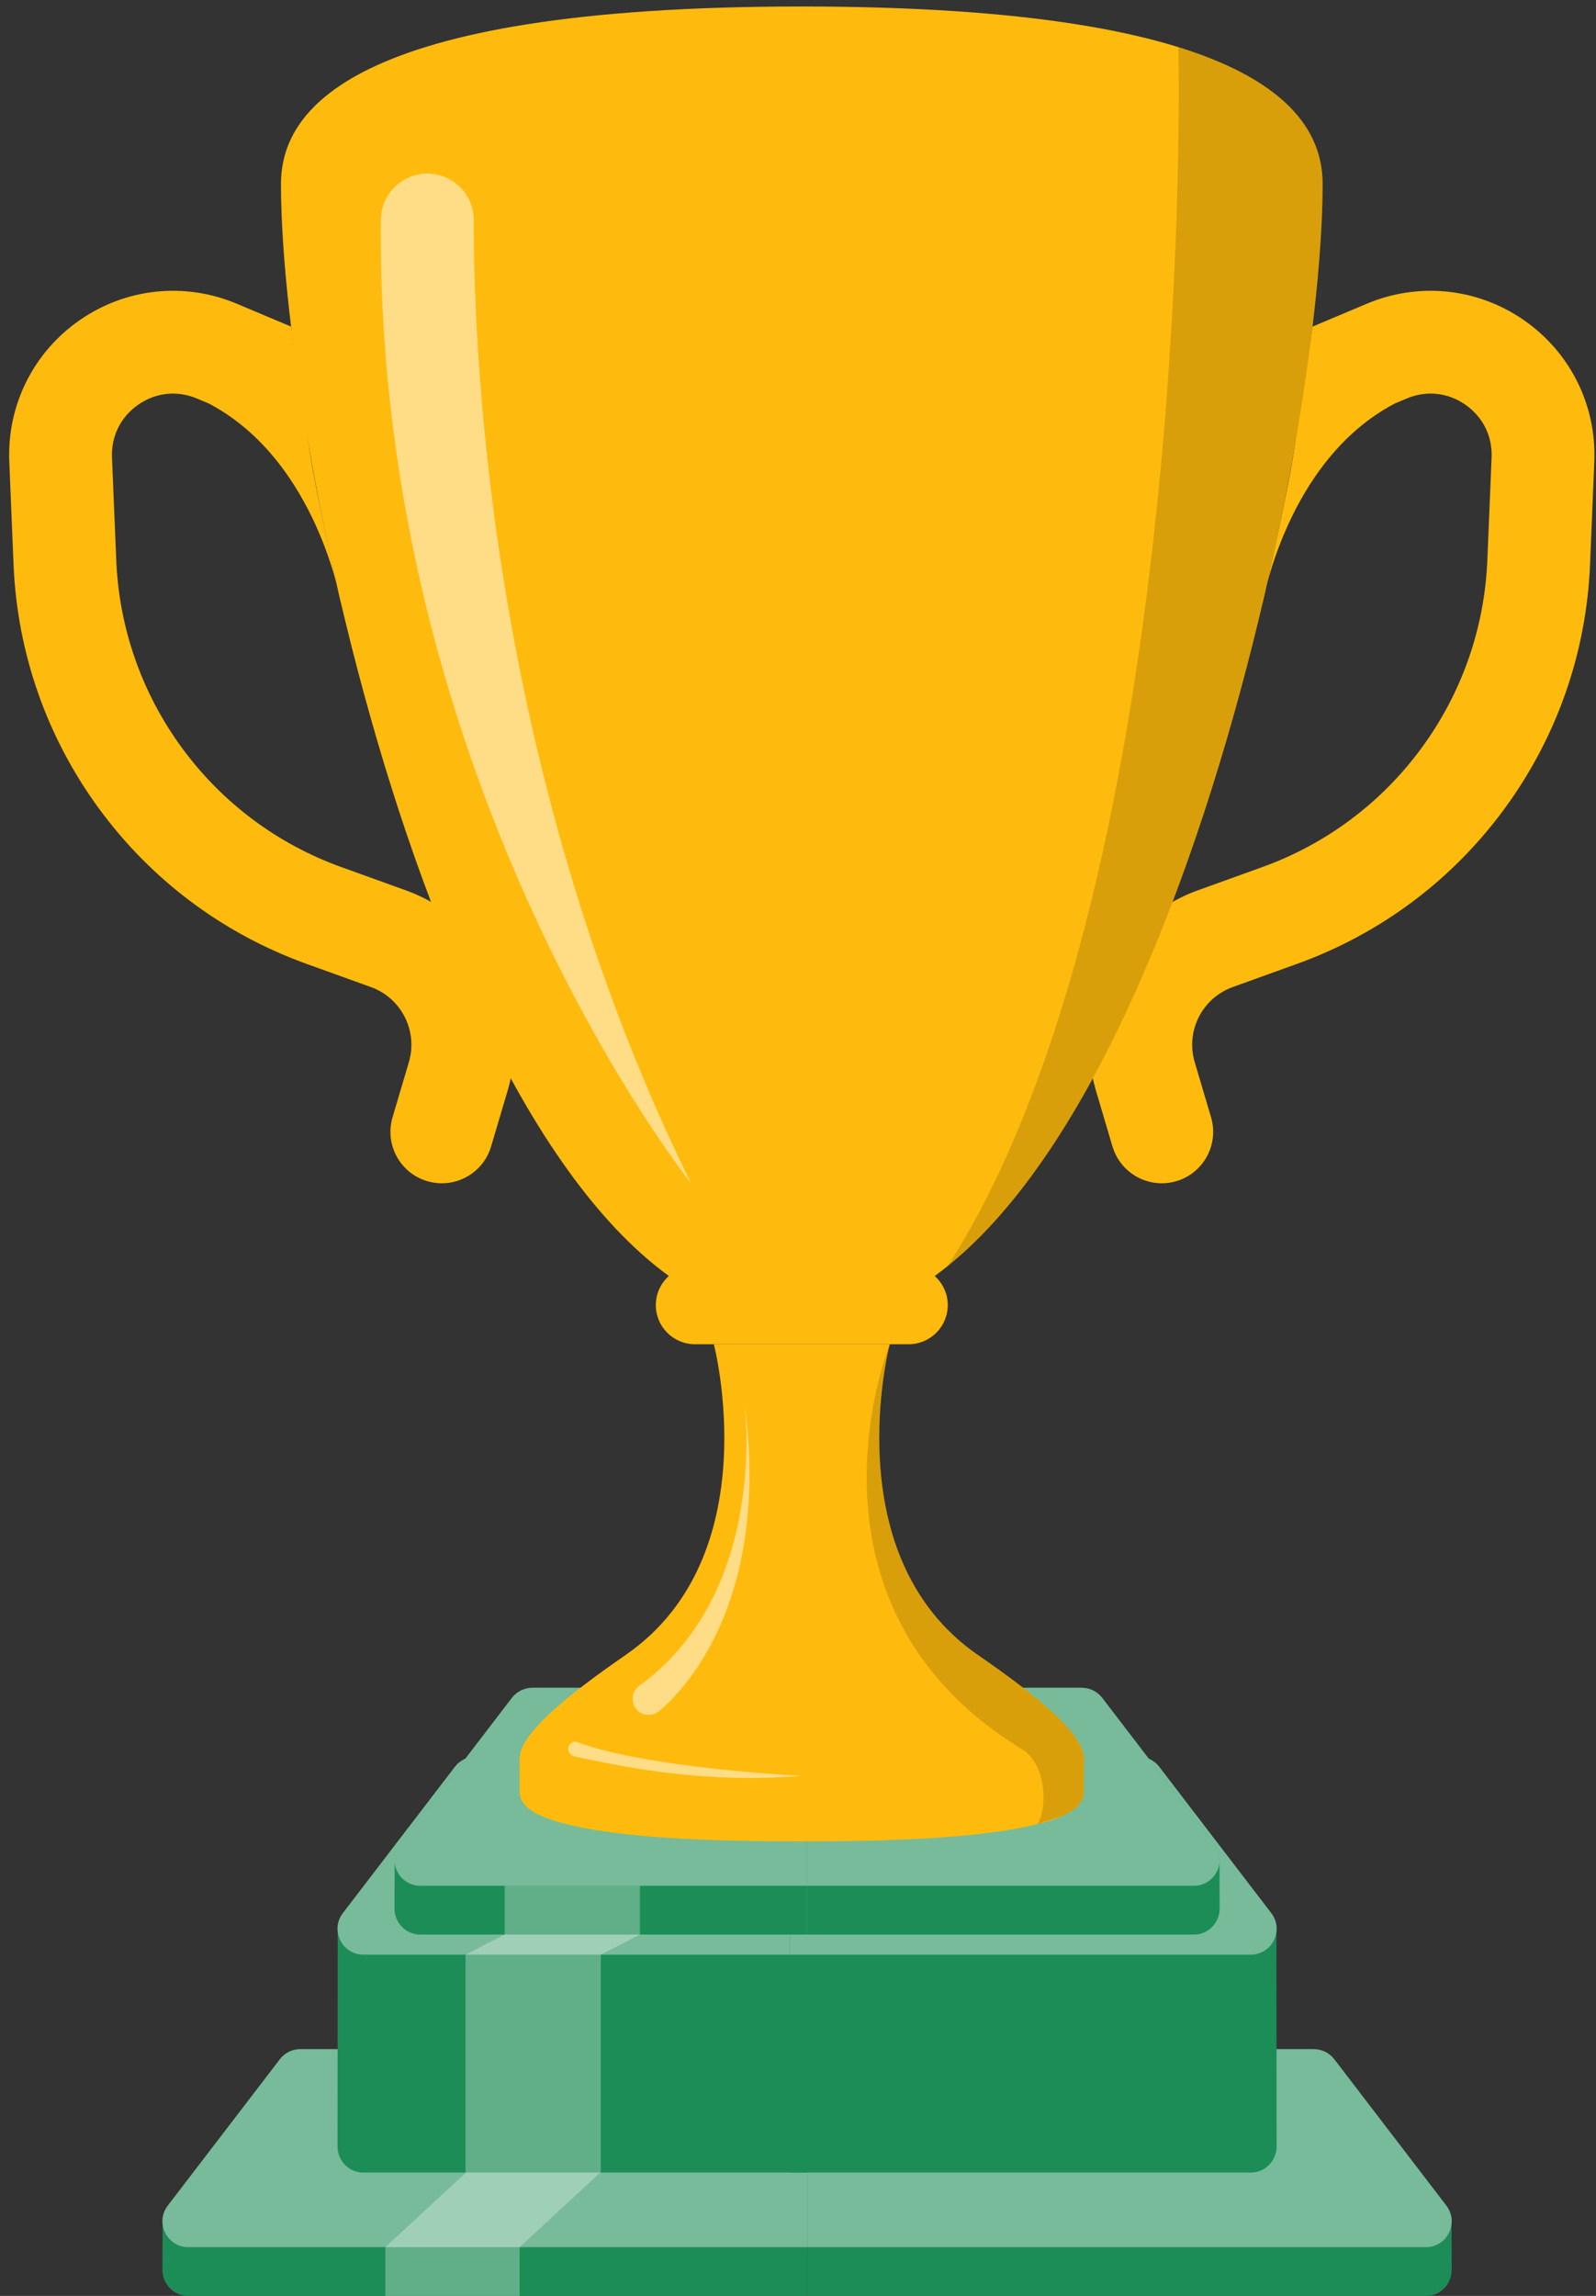<svg width="137" height="197" viewBox="0 0 137 197" fill="none" xmlns="http://www.w3.org/2000/svg">
<rect x="0" y="0" width="137" height="197" fill="#333333" stroke="none"/>
<path d="M25.782 180.01C25.092 180.01 24.44 180.331 24.021 180.879L16.619 190.542L13.959 190.897L13.943 194.665L13.947 194.665C13.889 195.853 14.81 197.001 16.166 197.001H69.279V180.01H25.782Z" fill="#1C8D57"/>
<path d="M69.279 175.824H25.782C25.091 175.824 24.441 176.146 24.021 176.694L14.405 189.248C13.287 190.707 14.327 192.815 16.166 192.815H69.279V175.824Z" fill="#1C8D57"/>
<path d="M69.279 175.824H25.782C25.091 175.824 24.441 176.146 24.021 176.694L14.405 189.248C13.287 190.707 14.327 192.815 16.166 192.815H69.279V175.824Z" fill="white" fill-opacity="0.4"/>
<path d="M40.811 163.406C40.121 163.406 39.47 163.728 39.05 164.276L28.988 165.666L28.973 184.077L28.977 184.078C28.918 185.266 29.839 186.413 31.195 186.413H70.731V163.406H40.811Z" fill="#1C8D57"/>
<path d="M70.731 150.727H40.811C40.121 150.727 39.47 151.048 39.05 151.596L29.434 164.15C28.316 165.609 29.356 167.717 31.195 167.717H70.731V150.727Z" fill="#1C8D57"/>
<path d="M70.731 150.727H40.811C40.121 150.727 39.47 151.048 39.05 151.596L29.434 164.15C28.316 165.609 29.356 167.717 31.195 167.717H70.731V150.727Z" fill="white" fill-opacity="0.4"/>
<path d="M112.775 180.01C113.465 180.01 114.116 180.331 114.535 180.879L121.937 190.542L124.598 190.897L124.613 194.665L124.609 194.665C124.668 195.853 123.747 197.001 122.391 197.001H69.277V180.01H112.775Z" fill="#1C8D57"/>
<path d="M69.279 175.824H112.776C113.467 175.824 114.118 176.146 114.537 176.694L124.153 189.248C125.271 190.707 124.23 192.815 122.392 192.815H69.279V175.824Z" fill="#1C8D57"/>
<path d="M69.279 175.824H112.776C113.467 175.824 114.118 176.146 114.537 176.694L124.153 189.248C125.271 190.707 124.23 192.815 122.392 192.815H69.279V175.824Z" fill="white" fill-opacity="0.4"/>
<path d="M97.745 163.406C98.435 163.406 99.086 163.728 99.505 164.276L109.568 165.666L109.583 184.077L109.579 184.078C109.638 185.266 108.717 186.413 107.361 186.413H67.824V163.406H97.745Z" fill="#1C8D57"/>
<path d="M67.826 150.727H97.746C98.437 150.727 99.088 151.048 99.507 151.596L109.123 164.15C110.241 165.609 109.201 167.717 107.362 167.717H67.826V150.727Z" fill="#1C8D57"/>
<path d="M67.826 150.727H97.746C98.437 150.727 99.088 151.048 99.507 151.596L109.123 164.15C110.241 165.609 109.201 167.717 107.362 167.717H67.826V150.727Z" fill="white" fill-opacity="0.4"/>
<path d="M45.7 149.002C45.009 149.002 44.358 149.324 43.939 149.871L36.537 159.535L33.877 159.889L33.861 163.657L33.865 163.657C33.806 164.845 34.727 165.993 36.084 165.993H69.278V149.002H45.7Z" fill="#1C8D57"/>
<path d="M92.856 149.002C93.546 149.002 94.198 149.324 94.617 149.871L102.019 159.535L104.68 159.889L104.694 163.657L104.691 163.657C104.749 164.845 103.829 165.993 102.472 165.993H69.277V149.002H92.856Z" fill="#1C8D57"/>
<path d="M69.278 144.816H45.7C45.009 144.816 44.358 145.138 43.939 145.686L34.323 158.24C33.205 159.699 34.245 161.807 36.084 161.807H69.278V144.816Z" fill="#1C8D57"/>
<path d="M69.278 144.816H45.7C45.009 144.816 44.358 145.138 43.939 145.686L34.323 158.24C33.205 159.699 34.245 161.807 36.084 161.807H69.278V144.816Z" fill="white" fill-opacity="0.4"/>
<path d="M69.277 144.816H92.856C93.546 144.816 94.198 145.138 94.617 145.686L104.233 158.24C105.351 159.699 104.311 161.807 102.472 161.807H69.277V144.816Z" fill="#1C8D57"/>
<path d="M69.277 144.816H92.856C93.546 144.816 94.198 145.138 94.617 145.686L104.233 158.24C105.351 159.699 104.311 161.807 102.472 161.807H69.277V144.816Z" fill="white" fill-opacity="0.4"/>
<path d="M54.931 165.992H43.322V161.807H54.931V165.992Z" fill="white" fill-opacity="0.3"/>
<path d="M44.605 197H33.078V192.814H44.605V197Z" fill="white" fill-opacity="0.3"/>
<path d="M51.57 186.413H39.961V167.717H51.57V186.413Z" fill="white" fill-opacity="0.3"/>
<path d="M33.078 192.815L40.002 186.412H51.529L44.605 192.815H33.078Z" fill="white" fill-opacity="0.3"/>
<path d="M43.322 165.992L39.961 167.717H51.57L54.931 165.992H43.322Z" fill="white" fill-opacity="0.3"/>
<path d="M68.826 0.557C29.66 0.557 24.119 9.641 24.119 15.798C24.119 39.925 39.967 113.522 68.826 113.522C97.686 113.522 113.533 39.925 113.533 15.798C113.533 9.641 107.993 0.557 68.826 0.557Z" fill="#FFBB0D"/>
<path d="M130.815 27.474C126.833 24.709 121.787 24.183 117.319 26.064L112.667 28.023C112.667 28.023 111.803 33.98 111.114 38.449C110.425 42.918 108.339 51.923 108.339 51.923C108.339 51.923 110.384 39.527 119.729 34.623L120.744 34.195C122.437 33.482 124.274 33.674 125.783 34.722C127.292 35.77 128.114 37.424 128.038 39.259L127.672 48.078C127.43 53.91 125.477 59.479 122.023 64.184C118.569 68.89 113.841 72.423 108.35 74.401L102.821 76.394C95.809 78.921 91.976 86.498 94.094 93.644L95.495 98.372C96.064 100.29 97.82 101.531 99.723 101.531C100.138 101.531 100.56 101.472 100.979 101.348C103.315 100.656 104.647 98.201 103.955 95.865L102.553 91.136C101.762 88.468 103.194 85.639 105.812 84.695L111.342 82.702C118.488 80.127 124.641 75.529 129.136 69.405C133.63 63.282 136.173 56.033 136.488 48.443L136.854 39.625C137.055 34.782 134.797 30.239 130.815 27.474Z" fill="#FFBB0D"/>
<path d="M6.836 27.474C10.819 24.709 15.864 24.183 20.332 26.064L24.984 28.023C24.984 28.023 25.848 33.98 26.537 38.449C27.227 42.918 29.312 51.923 29.312 51.923C29.312 51.923 27.267 39.527 17.923 34.623L16.908 34.195C15.214 33.482 13.378 33.674 11.868 34.722C10.359 35.77 9.537 37.424 9.613 39.259L9.979 48.078C10.221 53.91 12.175 59.479 15.628 64.184C19.082 68.89 23.81 72.423 29.301 74.401L34.831 76.394C41.842 78.921 45.675 86.498 43.557 93.644L42.156 98.372C41.588 100.29 39.832 101.531 37.928 101.531C37.513 101.531 37.091 101.472 36.672 101.348C34.336 100.656 33.004 98.201 33.697 95.865L35.098 91.136C35.889 88.468 34.457 85.639 31.839 84.695L26.31 82.702C19.163 80.127 13.01 75.529 8.515 69.405C4.021 63.282 1.478 56.033 1.163 48.443L0.798 39.625C0.597 34.782 2.854 30.239 6.836 27.474Z" fill="#FFBB0D"/>
<path d="M59.319 101.531C59.319 101.531 32.218 67.587 32.694 18.841C32.711 17.064 33.907 15.513 35.62 15.04C38.156 14.341 40.664 16.247 40.664 18.879C40.661 31.924 42.394 67.188 59.319 101.531Z" fill="white" fill-opacity="0.5"/>
<path d="M113.533 15.797C113.533 12.064 111.493 7.253 101.151 4.045C101.47 23.745 99.438 80.483 81.356 108.628C102.238 91.791 113.533 36.166 113.533 15.797Z" fill="black" fill-opacity="0.15"/>
<path d="M92.708 154.73C92.802 154.604 92.876 154.472 92.931 154.333C92.935 154.323 92.939 154.314 92.943 154.304C92.968 154.238 92.988 154.17 93.003 154.101L93.012 154.062C93.025 153.992 93.036 153.921 93.041 153.849C93.042 153.838 93.042 153.826 93.042 153.815C93.046 153.739 93.046 153.66 93.04 153.58L93.046 151.096L91.47 150.845C90.04 149.287 87.591 147.325 83.951 144.816L68.825 147.23L53.698 144.816C50.058 147.325 47.61 149.287 46.179 150.845L44.603 151.096L44.61 153.58C44.603 153.66 44.603 153.739 44.607 153.815C44.608 153.826 44.608 153.838 44.609 153.849C44.614 153.921 44.624 153.992 44.638 154.062C44.641 154.075 44.643 154.088 44.646 154.101C44.662 154.17 44.682 154.238 44.706 154.304C44.71 154.314 44.715 154.323 44.718 154.333C44.774 154.472 44.848 154.604 44.941 154.73C44.948 154.739 44.955 154.748 44.962 154.757C45.008 154.818 45.058 154.876 45.112 154.933C45.123 154.944 45.133 154.955 45.143 154.965C45.199 155.022 45.258 155.078 45.323 155.132C45.332 155.141 45.343 155.149 45.353 155.157C45.49 155.271 45.646 155.379 45.82 155.483C45.832 155.49 45.844 155.498 45.857 155.505C45.941 155.554 46.029 155.602 46.121 155.65C46.138 155.658 46.155 155.667 46.172 155.676C46.266 155.723 46.362 155.769 46.464 155.814C46.479 155.82 46.494 155.827 46.509 155.834C46.724 155.928 46.956 156.017 47.204 156.104C47.222 156.11 47.239 156.116 47.257 156.122C47.376 156.163 47.499 156.203 47.626 156.242C47.65 156.25 47.673 156.257 47.697 156.265C47.825 156.304 47.956 156.342 48.091 156.379C48.111 156.385 48.132 156.391 48.153 156.397C48.295 156.436 48.441 156.474 48.591 156.512C53.889 157.846 62.533 157.987 68.278 157.995C68.463 157.995 68.646 157.995 68.825 157.995C69.004 157.995 69.186 157.995 69.371 157.995C75.117 157.987 83.76 157.846 89.058 156.512C89.209 156.474 89.354 156.436 89.497 156.397C89.517 156.391 89.539 156.385 89.559 156.379C89.694 156.342 89.824 156.304 89.952 156.265C89.976 156.257 90 156.25 90.023 156.242C90.15 156.203 90.273 156.163 90.393 156.122C90.411 156.116 90.428 156.11 90.445 156.104C90.693 156.017 90.925 155.928 91.14 155.834C91.155 155.827 91.171 155.82 91.186 155.814C91.287 155.769 91.384 155.723 91.477 155.676C91.494 155.667 91.511 155.658 91.528 155.65C91.62 155.602 91.709 155.554 91.793 155.505C91.805 155.498 91.817 155.49 91.83 155.483C92.004 155.379 92.159 155.271 92.297 155.157C92.307 155.149 92.317 155.141 92.327 155.132C92.391 155.078 92.45 155.022 92.506 154.965C92.517 154.955 92.527 154.944 92.537 154.933C92.591 154.876 92.642 154.818 92.688 154.757C92.695 154.748 92.701 154.739 92.708 154.73Z" fill="#FFBB0D"/>
<path d="M77.999 115.34H59.65C57.797 115.34 56.295 113.837 56.295 111.984C56.295 110.132 57.797 108.629 59.65 108.629H77.999C79.853 108.629 81.355 110.132 81.355 111.984C81.355 113.837 79.853 115.34 77.999 115.34Z" fill="#FFBB0D"/>
<path d="M83.951 142.008C71.622 133.509 76.374 115.34 76.374 115.34H68.825H61.276C61.276 115.34 66.028 133.509 53.698 142.008C42.675 149.606 42.575 152.189 48.591 153.704C54.06 155.081 63.094 155.186 68.825 155.186C74.556 155.186 83.589 155.081 89.058 153.704C95.074 152.189 94.975 149.606 83.951 142.008Z" fill="#FFBB0D"/>
<path d="M63.876 120.086C63.876 120.086 66.212 136.437 54.882 144.644C53.798 145.43 54.334 147.138 55.674 147.138H55.701C56.021 147.138 56.33 147.027 56.577 146.822C58.474 145.244 66.289 137.58 63.876 120.086Z" fill="white" fill-opacity="0.5"/>
<path d="M93.046 151.096L93.036 151.094C93.221 149.294 90.534 146.545 83.951 142.008C71.623 133.51 76.373 115.343 76.374 115.34C76.373 115.341 67.387 137.658 87.696 150.072C89.878 151.406 89.904 155.186 89.058 156.512C89.074 156.506 91.171 155.82 91.186 155.814C91.287 155.769 91.384 155.723 91.478 155.676C91.494 155.667 91.511 155.659 91.528 155.65C91.62 155.603 91.709 155.555 91.793 155.506C91.805 155.498 91.817 155.49 91.83 155.483C92.003 155.379 92.159 155.271 92.297 155.157C92.307 155.149 92.317 155.141 92.327 155.133C92.391 155.078 92.451 155.022 92.507 154.965C92.517 154.955 92.527 154.944 92.537 154.934C92.592 154.876 92.642 154.818 92.688 154.758C92.695 154.749 92.701 154.739 92.708 154.73C92.802 154.604 92.876 154.472 92.931 154.334C92.935 154.323 92.939 154.314 92.943 154.304C92.968 154.238 92.987 154.17 93.004 154.101L93.012 154.062C93.026 153.993 93.036 153.921 93.041 153.849C93.042 153.838 93.042 153.827 93.042 153.815C93.046 153.739 93.046 153.66 93.04 153.581L93.046 151.096Z" fill="black" fill-opacity="0.15"/>
<path d="M68.825 152.373C68.825 152.373 55.7 151.765 49.519 149.472C49.259 149.376 48.972 149.552 48.843 149.798C48.623 150.213 48.926 150.629 49.385 150.724C52.656 151.405 60.011 153.112 68.825 152.373Z" fill="white" fill-opacity="0.5"/>
</svg>
